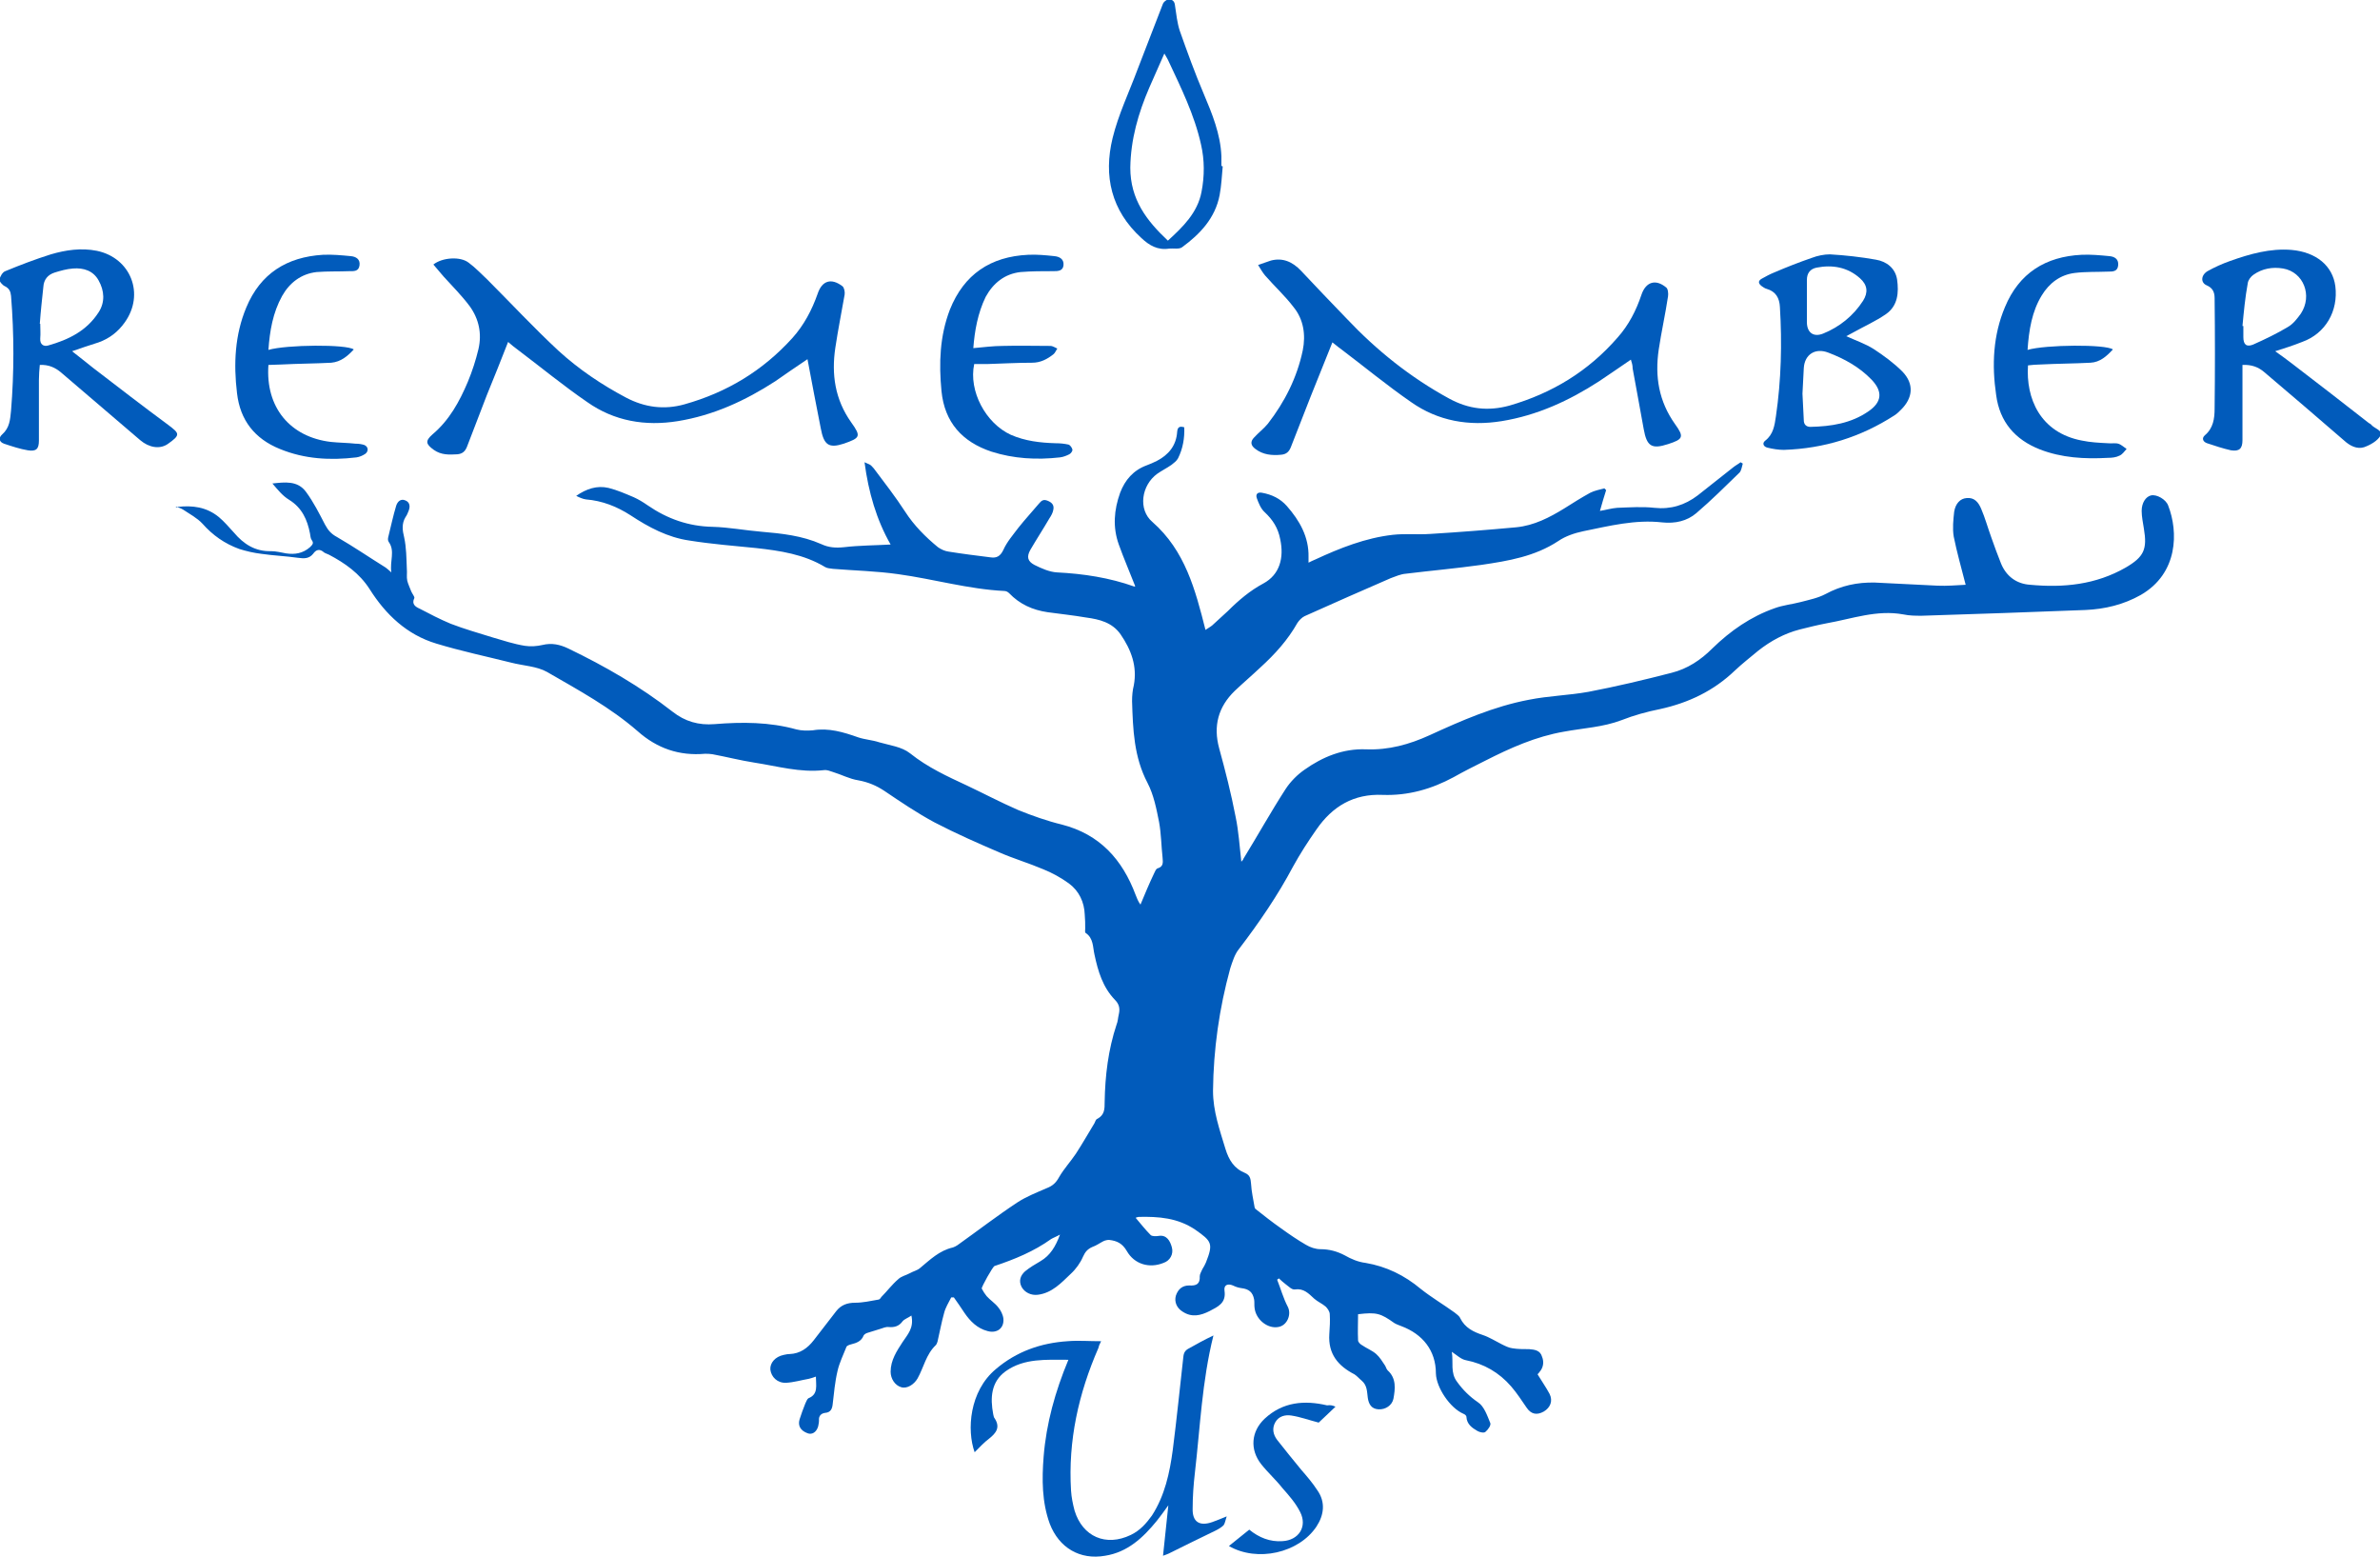 <?xml version="1.0" encoding="utf-8"?>
<!-- Generator: Adobe Illustrator 27.3.1, SVG Export Plug-In . SVG Version: 6.00 Build 0)  -->
<svg version="1.1" id="Layer_1" xmlns="http://www.w3.org/2000/svg" xmlns:xlink="http://www.w3.org/1999/xlink" x="0px" y="0px"
	 viewBox="0 0 538.2 351.9" style="enable-background:new 0 0 538.2 351.9;" xml:space="preserve">
<style type="text/css">
	.st0{fill:#015BBB;}
</style>
<g>
	<path class="st0" d="M40.1,114.6c3.4-0.4,6.6,0,9.4,2.3c1.2,1,2.3,2.3,3.4,3.5c2.2,2.6,4.8,4.3,8.4,4.2c1.1,0,2.3,0.3,3.4,0.5
		c2,0.3,3.8,0,5.4-1.4c0.6-0.6,0.9-0.9,0.4-1.6c-0.3-0.4-0.3-1-0.4-1.5c-0.6-3.1-1.8-5.8-4.7-7.6c-1.5-0.9-2.6-2.3-3.8-3.7
		c2.8-0.3,5.7-0.7,7.6,1.9c1.7,2.3,3,4.9,4.3,7.4c0.7,1.3,1.4,2.1,2.7,2.8c3.8,2.2,7.3,4.6,11,6.9c0.3,0.2,0.6,0.5,1.3,1.1
		c-0.4-2.6,0.9-4.8-0.6-6.9c-0.2-0.3-0.2-0.7-0.1-1.1c0.6-2.4,1.1-4.8,1.8-7.1c0.3-0.9,1-1.6,2-1.2c1.1,0.4,1.2,1.4,0.8,2.4
		c-0.2,0.5-0.4,1-0.7,1.4c-0.9,1.5-0.7,3-0.3,4.6c0.5,2.3,0.5,4.7,0.6,7.1c0.1,0.9-0.1,1.8,0.1,2.7c0.2,0.8,0.6,1.6,0.9,2.4
		c0.2,0.5,0.8,1.2,0.7,1.5c-0.7,1.4,0.3,2,1.2,2.4c2.3,1.2,4.6,2.4,7,3.4c3.1,1.2,6.3,2.1,9.5,3.1c2.4,0.7,4.8,1.5,7.3,1.9
		c1.3,0.2,2.7,0.1,4-0.2c2.1-0.5,3.9-0.1,5.8,0.8c8.3,4,16.3,8.6,23.6,14.3c2.8,2.2,5.9,3.1,9.5,2.8c6.2-0.5,12.4-0.5,18.5,1.2
		c1.2,0.3,2.5,0.3,3.7,0.2c3.6-0.6,6.9,0.4,10.3,1.6c1.5,0.5,3.2,0.6,4.7,1.1c2.4,0.7,5.1,1,7,2.5c4,3.2,8.4,5.2,12.9,7.3
		c3.8,1.8,7.6,3.8,11.5,5.5c3.2,1.3,6.6,2.5,9.9,3.3c8.6,2.2,13.7,7.9,16.7,15.9c0.3,0.7,0.5,1.4,1.1,2.2c1-2.4,2-4.8,3.1-7.1
		c0.2-0.4,0.4-1,0.8-1.1c1.3-0.4,1.2-1.3,1.1-2.4c-0.3-2.7-0.3-5.4-0.8-8.1c-0.6-3-1.2-6.1-2.6-8.8c-3.1-5.9-3.3-12.1-3.5-18.5
		c0-1.2,0.1-2.4,0.4-3.6c0.8-4.3-0.6-8-3-11.5c-1.9-2.7-4.8-3.4-7.8-3.8c-2.9-0.5-5.8-0.8-8.7-1.2c-3.4-0.5-6.3-1.8-8.7-4.3
		c-0.3-0.3-0.7-0.5-1.1-0.5c-8.1-0.4-16-2.7-24-3.8c-4.9-0.7-9.8-0.8-14.7-1.2c-0.6-0.1-1.3-0.1-1.8-0.4c-4.8-2.9-10.2-3.7-15.6-4.3
		c-5-0.5-10.1-0.9-15.1-1.7c-4.9-0.7-9.2-3-13.3-5.7c-3.1-2-6.4-3.3-10.1-3.6c-0.7-0.1-1.4-0.4-2.2-0.8c2.3-1.6,4.7-2.4,7.3-1.8
		c2,0.5,3.8,1.3,5.7,2.1c1.1,0.5,2.1,1.1,3.1,1.8c4.5,3.1,9.3,4.8,14.8,4.9c3.6,0.1,7.3,0.8,10.9,1.1c4.7,0.4,9.3,0.9,13.6,2.8
		c1.7,0.8,3.3,0.9,5.2,0.7c3.4-0.4,6.9-0.4,10.5-0.6c-3.2-5.6-5-11.8-5.9-18.6c0.6,0.3,1,0.4,1.3,0.6s0.5,0.5,0.8,0.8
		c2.4,3.2,4.9,6.4,7.1,9.8c2,3.1,4.6,5.7,7.4,8c0.7,0.5,1.6,0.9,2.4,1c3.1,0.5,6.3,0.9,9.5,1.3c1.3,0.2,2.2-0.2,2.9-1.7
		c0.8-1.8,2.2-3.4,3.4-5c1.5-1.9,3.1-3.6,4.6-5.4c0.6-0.7,1-1.1,2-0.7s1.5,1,1.3,2c-0.1,0.7-0.5,1.4-0.9,2c-1.4,2.4-2.9,4.7-4.3,7.1
		c-0.9,1.6-0.6,2.6,0.9,3.4c1.6,0.8,3.4,1.6,5.1,1.7c6,0.3,11.9,1.2,17.5,3.2c0.1,0,0.2,0,0.2-0.1c-1.2-3.1-2.6-6.3-3.7-9.4
		c-1.4-3.9-1.1-7.8,0.3-11.7c1.1-2.9,3-5.1,6-6.2c0.8-0.3,1.5-0.6,2.3-1c2.7-1.4,4.4-3.5,4.6-6.6c0.1-1.1,0.6-1.3,1.6-1
		c0.1,2.4-0.3,4.8-1.4,7c-0.3,0.6-1,1.1-1.5,1.5c-1,0.7-2.2,1.3-3.2,2c-3.6,2.6-4.4,8.1-1.1,10.9c7.4,6.5,9.7,15.3,12,24.4
		c0.4-0.3,1-0.6,1.5-1c1.2-1.1,2.4-2.2,3.6-3.3c2.4-2.4,5-4.6,8-6.2c3.7-2,4.7-5.8,3.8-10c-0.5-2.6-1.7-4.4-3.5-6.1
		c-0.9-0.8-1.4-2.1-1.8-3.2c-0.3-0.9,0.2-1.4,1.2-1.2c2.2,0.4,4.1,1.3,5.6,3c2.9,3.3,5,7,4.9,11.5c0,0.4,0,0.7,0,1.3
		c0.6-0.3,1-0.5,1.5-0.7c5.6-2.6,11.4-4.9,17.6-5.6c2.8-0.3,5.7,0,8.5-0.2c6.5-0.4,12.9-0.9,19.4-1.5c4-0.4,7.5-2.2,10.9-4.3
		c1.9-1.2,3.8-2.4,5.8-3.5c1-0.5,2.1-0.7,3.2-1c0.1,0.1,0.3,0.3,0.4,0.4c-0.5,1.5-0.9,3-1.4,4.7c1.3-0.2,2.6-0.6,3.9-0.7
		c2.8-0.1,5.7-0.3,8.4,0c3.7,0.4,6.9-0.6,9.8-2.8c2.7-2.1,5.4-4.3,8.1-6.4c0.5-0.4,1.1-0.7,1.6-1.1c0.2,0.1,0.3,0.2,0.5,0.3
		c-0.2,0.7-0.3,1.5-0.7,2c-3.2,3.1-6.4,6.3-9.8,9.2c-2.1,1.8-4.8,2.4-7.7,2.1c-6.1-0.7-12,0.8-17.9,2c-1.9,0.4-4,1.1-5.6,2.2
		c-5.3,3.5-11.3,4.5-17.4,5.4c-5.7,0.8-11.4,1.3-17.1,2c-1.2,0.1-2.3,0.6-3.4,1c-6.5,2.8-13,5.7-19.5,8.6c-0.6,0.3-1.2,0.9-1.6,1.5
		c-2.2,3.9-5.1,7.1-8.4,10.1c-1.9,1.8-3.9,3.5-5.8,5.3c-3.7,3.6-4.9,7.9-3.5,13s2.7,10.2,3.7,15.4c0.7,3.3,0.9,6.7,1.3,10.2
		c0.2-0.2,0.4-0.4,0.5-0.7c3.2-5.2,6.2-10.6,9.5-15.7c1.1-1.7,2.7-3.3,4.3-4.4c4.1-2.9,8.7-4.8,13.9-4.6c5.1,0.2,9.8-1.1,14.4-3.2
		c7.2-3.3,14.5-6.5,22.4-8c4.5-0.9,9.1-1,13.5-1.8c6.3-1.2,12.6-2.7,18.8-4.3c3.6-0.9,6.6-2.9,9.2-5.5c4.1-4,8.7-7.2,14.1-9.1
		c1.9-0.7,4-0.9,5.9-1.4s3.9-0.9,5.6-1.8c3.5-1.9,7.2-2.7,11.2-2.6c4.7,0.2,9.4,0.5,14.1,0.7c2.2,0.1,4.4-0.1,6.4-0.2
		c-1-3.9-2-7.4-2.7-10.9c-0.3-1.8-0.1-3.8,0.1-5.6c0.3-1.9,1.4-3,2.8-3.1c1.8-0.2,2.7,1,3.3,2.4c0.9,2.1,1.5,4.3,2.3,6.5
		c0.7,2,1.4,3.9,2.2,5.9c1.2,2.9,3.5,4.6,6.6,4.8c7.5,0.7,14.8,0,21.6-3.9c4.1-2.4,4.9-4.1,4.1-8.8c-0.2-1.3-0.5-2.7-0.5-4
		c0-1.8,0.9-3.2,2.1-3.5c1.3-0.3,3.4,0.9,3.9,2.3c2.3,5.9,2.3,15.3-6.2,20.2c-3.9,2.2-8.1,3.2-12.5,3.4c-12.3,0.5-24.7,0.9-37,1.3
		c-1.4,0-2.8,0-4.2-0.3c-6-1.1-11.6,1-17.3,2c-2.1,0.4-4.1,0.9-6.1,1.4c-3.5,0.9-6.6,2.6-9.4,4.8c-1.8,1.5-3.6,2.9-5.3,4.5
		c-4.8,4.6-10.5,7.3-16.9,8.7c-3,0.6-5.9,1.4-8.7,2.5c-4.2,1.6-8.7,1.8-13,2.6c-6.4,1.1-12.2,3.7-17.9,6.6c-2.4,1.2-4.8,2.4-7.1,3.7
		c-5,2.7-10.3,4.2-16,4c-6.6-0.3-11.4,2.6-15,7.8c-1.9,2.7-3.7,5.5-5.3,8.4c-3.5,6.6-7.7,12.7-12.2,18.6c-1,1.2-1.5,2.9-2,4.4
		c-2.5,9.1-3.8,18.3-3.9,27.7c0,4.6,1.5,8.8,2.8,13.1c0.8,2.6,2,4.5,4.5,5.5c1.1,0.5,1.2,1.3,1.3,2.4c0.1,1.8,0.5,3.5,0.8,5.3
		c0,0.1,0.1,0.3,0.2,0.4c1.9,1.5,3.8,3,5.8,4.4c1.8,1.3,3.7,2.6,5.6,3.7c1,0.6,2.2,1,3.3,1c2,0,3.8,0.5,5.5,1.4
		c1.4,0.8,3,1.5,4.7,1.7c4.7,0.8,8.8,2.8,12.5,5.9c2.4,1.9,5.1,3.5,7.6,5.3c0.5,0.4,1.1,0.8,1.3,1.3c1.1,2.2,3,3.1,5.1,3.8
		c1.5,0.5,2.9,1.4,4.3,2.1c0.8,0.4,1.6,0.8,2.4,0.9c1.2,0.2,2.5,0.2,3.8,0.2c1.3,0.1,2.5,0.3,2.9,1.7c0.5,1.2,0.3,2.5-0.6,3.5
		c-0.1,0.2-0.3,0.3-0.4,0.5c0.9,1.5,1.9,2.9,2.7,4.4c0.8,1.6,0.2,3.1-1.3,4c-1.6,0.9-2.9,0.6-3.9-0.9c-1.1-1.6-2.2-3.3-3.5-4.8
		c-2.7-3.1-6.1-5.1-10.2-5.9c-1.1-0.2-2-1.1-3.2-1.9c0.4,2.4-0.4,4.7,1.2,6.8c1.3,1.8,2.8,3.3,4.7,4.6c1.4,0.9,2.1,3,2.8,4.7
		c0.2,0.5-0.5,1.5-1.1,2c-0.3,0.3-1.3,0.1-1.8-0.2c-1.2-0.7-2.4-1.5-2.5-3.2c0-0.3-0.4-0.6-0.7-0.7c-3-1.3-6.1-5.9-6.2-9.1
		c0-5.2-3-8.9-7.8-10.7c-0.5-0.2-1.1-0.4-1.6-0.7c-3.1-2.2-4-2.5-8.2-2c0,1.9-0.1,3.9,0,5.9c0,0.4,0.5,0.9,0.9,1.1
		c1,0.7,2.3,1.2,3.2,2c0.8,0.7,1.4,1.7,2,2.6c0.2,0.3,0.3,0.8,0.6,1.1c2,1.8,1.7,4.2,1.3,6.4c-0.3,1.5-1.8,2.5-3.4,2.4
		s-2.2-1.2-2.4-2.6c-0.2-1.4-0.1-2.8-1.4-3.9c-0.5-0.4-1-1-1.6-1.4c-3.7-1.9-6-4.6-5.7-9.1c0.1-1.5,0.2-3,0.1-4.5
		c0-0.6-0.5-1.3-0.9-1.7c-0.8-0.7-1.8-1.1-2.6-1.8c-1.3-1.2-2.4-2.4-4.4-2.1c-0.7,0.1-1.4-0.7-2.1-1.2c-0.5-0.4-1-0.8-1.5-1.3
		c-0.1,0.1-0.3,0.2-0.4,0.3c0.8,2,1.4,4.2,2.4,6.1c0.9,1.7-0.1,4.3-2.2,4.6c-2.4,0.4-5-1.7-5.3-4.3c-0.1-0.6,0-1.3-0.1-1.9
		c-0.3-1.7-1.2-2.4-2.9-2.6c-0.7-0.1-1.3-0.3-1.9-0.6c-1.2-0.5-2.1-0.1-1.9,1.2c0.4,2.8-1.5,3.6-3.4,4.6c-2,1-4,1.5-6.1,0.1
		c-1.3-0.8-1.9-2.2-1.5-3.6c0.5-1.5,1.5-2.3,3-2.3c1.6,0.1,2.5-0.3,2.4-2.1c0-0.5,0.4-1.1,0.6-1.6c0.3-0.5,0.6-1,0.8-1.5
		c1.7-4.3,1.3-4.8-2.4-7.4c-4-2.7-8.3-3-12.8-2.9c-0.2,0-0.4,0.1-0.7,0.2c1.2,1.4,2.2,2.7,3.4,3.9c0.3,0.3,1.2,0.3,1.8,0.2
		c1.8-0.3,2.6,1.1,3,2.6s-0.4,3-1.9,3.5c-3.2,1.3-6.6,0.3-8.3-2.7c-1-1.7-2.2-2.3-4-2.5c-0.4,0-0.9,0.1-1.3,0.3
		c-0.8,0.4-1.6,1-2.5,1.3c-1.1,0.5-1.6,1.1-2.1,2.2c-0.6,1.4-1.6,2.8-2.8,3.9c-2.1,2-4.2,4.3-7.4,4.7c-1.5,0.2-3-0.5-3.7-1.8
		c-0.7-1.4-0.2-2.6,0.8-3.5c1.1-0.9,2.3-1.6,3.5-2.3c2.2-1.3,3.4-3.3,4.4-6c-0.9,0.5-1.5,0.7-2,1c-3.9,2.8-8.3,4.6-12.8,6.1
		c-0.4,0.1-3,4.8-2.9,5.1c0.3,0.6,0.7,1.2,1.1,1.7c0.8,0.9,1.9,1.6,2.6,2.5c0.6,0.7,1.1,1.7,1.2,2.6c0.2,2.2-1.5,3.4-3.6,2.8
		c-2.3-0.6-3.9-2.2-5.2-4.1c-0.8-1.2-1.6-2.4-2.4-3.5c-0.2,0-0.4,0-0.6,0c-0.6,1.2-1.3,2.3-1.6,3.5c-0.6,2.1-1,4.4-1.5,6.5
		c-0.1,0.3-0.2,0.6-0.4,0.8c-2.2,2.1-2.7,5-4.1,7.5c-0.8,1.4-2.4,2.4-3.7,2c-1.4-0.4-2.4-1.9-2.4-3.5c0-2.6,1.4-4.7,2.7-6.7
		c1.2-1.8,2.6-3.2,2-6c-0.7,0.5-1.6,0.8-2,1.3c-0.8,1.1-1.8,1.4-3.1,1.3c-0.6-0.1-1.3,0.2-1.9,0.4c-1,0.3-2,0.6-2.9,0.9
		c-0.4,0.1-0.8,0.4-0.9,0.6c-0.5,1.3-1.6,1.7-2.8,2c-0.4,0.1-1,0.3-1.1,0.6c-0.7,1.8-1.6,3.6-2,5.4c-0.6,2.5-0.8,5-1.1,7.5
		c-0.1,1-0.4,1.9-1.7,2c-0.9,0.1-1.5,0.7-1.4,1.7c0,0.5-0.1,0.9-0.2,1.4c-0.4,1.3-1.4,1.9-2.4,1.5c-1.6-0.6-2.2-1.7-1.8-3.1
		c0.4-1.2,0.8-2.4,1.3-3.6c0.2-0.4,0.4-1,0.7-1.2c2.3-0.9,1.7-2.9,1.7-4.9c-0.6,0.2-1.1,0.4-1.6,0.5c-1.7,0.3-3.4,0.8-5.1,0.9
		c-2,0.1-3.4-1.3-3.6-3c-0.1-1.5,1.1-2.9,3-3.3c0.5-0.1,0.9-0.2,1.4-0.2c2.3-0.1,4-1.3,5.4-3.1c1.7-2.2,3.4-4.4,5.1-6.6
		c1.1-1.4,2.5-1.9,4.3-1.9c1.7,0,3.5-0.4,5.2-0.7c0.3,0,0.5-0.3,0.7-0.6c1.3-1.3,2.4-2.8,3.8-4c0.7-0.7,1.8-0.9,2.7-1.4
		c0.7-0.4,1.6-0.6,2.2-1.1c2.3-1.9,4.4-4,7.5-4.7c0.3-0.1,0.7-0.3,1-0.5c4.5-3.2,8.9-6.6,13.6-9.7c2-1.3,4.3-2.2,6.6-3.2
		c1.3-0.5,2.1-1.2,2.8-2.5c1.1-1.9,2.6-3.5,3.8-5.3c1.5-2.3,2.8-4.6,4.2-6.9c0.2-0.4,0.3-0.9,0.7-1c1.6-0.9,1.6-2.2,1.6-3.8
		c0.1-5.9,0.8-11.8,2.7-17.5c0.3-0.7,0.3-1.5,0.5-2.3c0.3-1.3,0.1-2.3-0.9-3.3c-2.7-2.8-3.8-6.4-4.6-10.2c-0.4-1.7-0.2-3.7-2-4.9
		c-0.2-0.1-0.1-0.7-0.1-1c0-1,0-2.1-0.1-3.1c-0.1-2.9-1.3-5.4-3.6-7.1c-1.8-1.3-3.8-2.4-5.8-3.2c-3.3-1.4-6.7-2.4-9.9-3.8
		c-4.9-2.1-9.9-4.3-14.7-6.8c-3.9-2.1-7.6-4.6-11.3-7.1c-1.8-1.2-3.7-2-5.9-2.4c-2-0.3-3.8-1.3-5.8-1.9c-0.6-0.2-1.3-0.5-2-0.4
		c-5.4,0.6-10.5-0.9-15.7-1.7c-3.2-0.5-6.3-1.3-9.5-1.9c-0.6-0.1-1.1-0.1-1.7-0.1c-5.8,0.5-10.8-1.2-15.2-5.1
		c-6.2-5.4-13.4-9.3-20.5-13.4c-2.3-1.3-5.4-1.4-8.1-2.1c-5.6-1.4-11.3-2.6-16.9-4.3c-6.7-2-11.5-6.6-15.1-12.3
		c-2.3-3.6-5.6-5.9-9.2-7.8c-0.4-0.2-0.8-0.3-1.1-0.5c-1-0.9-1.8-0.7-2.5,0.3c-0.9,1.1-2,1.1-3.4,0.9c-2.8-0.4-5.6-0.5-8.3-0.9
		c-1.7-0.2-3.4-0.6-5-1.1c-3.3-1.2-6-3.1-8.3-5.7c-1.2-1.3-2.9-2.2-4.4-3.2c-0.5-0.3-1.1-0.5-1.7-0.7
		C40,114.9,40.1,114.7,40.1,114.6z"/>
	<path class="st0" d="M182.6,81.2c-2.7,1.8-5,3.4-7.3,5c-6.8,4.4-14,7.7-22,9c-7.4,1.2-14.4,0-20.5-4.3C127.4,87.2,122.3,83,117,79
		c-0.7-0.5-1.3-1-2.1-1.7c-1.6,4.1-3.2,8.1-4.8,12c-1.5,3.9-3,7.8-4.5,11.7c-0.4,1-1,1.6-2.2,1.7c-1.8,0.1-3.6,0.2-5.3-1
		c-1.8-1.3-2-2-0.3-3.5c3.8-3.2,6.1-7.4,8-11.9c1-2.4,1.8-4.9,2.4-7.4c0.8-3.5,0.1-6.8-2-9.7c-1.8-2.4-3.9-4.5-5.9-6.7
		c-0.8-0.9-1.5-1.8-2.3-2.7c2-1.6,6.1-1.9,8-0.4c1.5,1.1,2.8,2.5,4.2,3.8c5.4,5.4,10.5,10.9,16.1,16.1c4.6,4.2,9.8,7.7,15.3,10.6
		c4.2,2.2,8.6,2.8,13.2,1.5c9.6-2.7,17.7-7.6,24.4-15c2.6-2.9,4.4-6.3,5.7-10c1-3,3.1-3.6,5.6-1.7c0.4,0.3,0.6,1.3,0.5,1.9
		c-0.7,4-1.5,8-2.1,12c-0.9,6-0.1,11.7,3.6,16.9c2.3,3.2,2,3.5-1.7,4.8c-3.4,1.1-4.5,0.3-5.2-3.5C184.6,91.7,183.6,86.6,182.6,81.2z
		"/>
	<path class="st0" d="M368.8,81.3c-2.5,1.7-4.8,3.3-7.2,4.9c-6.8,4.4-14,7.7-22,9c-7.4,1.2-14.4,0-20.5-4.3
		c-5.5-3.8-10.7-8.1-16-12.1c-0.6-0.4-1.1-0.9-1.8-1.4c-1.7,4.2-3.3,8.2-4.9,12.2c-1.5,3.8-3,7.7-4.5,11.5c-0.4,1-1,1.6-2.2,1.7
		c-2.1,0.2-4.1,0-5.8-1.3c-1.1-0.8-1.2-1.7-0.3-2.6c1-1.1,2.2-2,3.1-3.1c3.8-4.9,6.6-10.4,7.9-16.6c0.7-3.5,0.2-7-2.1-9.8
		c-1.9-2.5-4.3-4.7-6.4-7.1c-0.6-0.7-1.1-1.6-1.6-2.4c1-0.3,1.9-0.7,2.9-1c2.7-0.7,4.9,0.3,6.8,2.3c3.4,3.6,6.8,7.2,10.3,10.8
		c6.8,7.2,14.4,13.3,23.2,18.1c4.4,2.4,8.8,2.9,13.6,1.6c9.7-2.8,17.9-7.8,24.5-15.4c2.5-2.8,4.2-6.1,5.4-9.7c1-2.9,3.2-3.6,5.6-1.6
		c0.4,0.3,0.5,1.4,0.4,2c-0.6,4-1.5,8-2.1,12c-0.9,6.1,0,11.7,3.7,16.9c2.1,2.9,1.8,3.4-1.6,4.5c-3.7,1.2-4.8,0.5-5.5-3.4
		c-0.8-4.6-1.7-9.2-2.5-13.7C369.2,82.5,369,82,368.8,81.3z"/>
	<path class="st0" d="M274.4,301.9c-2.6,10.4-3,20.8-4.2,31.1c-0.3,2.6-0.5,5.3-0.5,8c-0.1,3,1.5,4.1,4.4,3.1
		c0.9-0.3,1.8-0.7,3.3-1.3c-0.3,0.9-0.4,1.6-0.7,2c-0.5,0.5-1.2,0.9-1.8,1.2c-3.5,1.7-7,3.4-10.6,5.2c-0.4,0.2-0.8,0.3-1.3,0.5
		c0.4-3.8,0.8-7.4,1.2-11.4c-1,1.4-1.8,2.5-2.6,3.5c-3.1,3.8-6.6,7.1-11.7,7.9c-5.7,1-10.4-1.8-12.5-7.2c-1.8-4.9-1.8-10.1-1.4-15.2
		c0.6-7.5,2.6-14.7,5.6-21.9c-5,0-10-0.4-14.2,2.6c-3.3,2.4-3.5,6-2.8,9.7c0.1,0.3,0.1,0.7,0.3,0.9c1.4,2.1,0.3,3.4-1.2,4.6
		c-1.2,0.9-2.2,2-3.3,3.1c-1.8-5-1.2-13.8,4.8-18.8c4.7-4,10.2-5.9,16.2-6.3c2.4-0.2,4.9,0,7.6,0c-0.3,0.6-0.5,1-0.6,1.5
		c-4.5,10.3-6.9,21-6.2,32.3c0.1,1.5,0.4,3,0.8,4.5c1.8,5.9,7.1,8.2,12.7,5.5c2.1-1,3.5-2.6,4.8-4.4c2.9-4.5,4-9.6,4.7-14.8
		c0.9-7,1.6-14,2.4-21.1c0.1-1,0.5-1.5,1.3-1.9C270.5,303.9,272.3,302.9,274.4,301.9z"/>
	<path class="st0" d="M514.5,79.4c1.4,1,2.8,2,4.2,3.1c5.6,4.3,11.2,8.6,16.8,13c0.2,0.2,0.6,0.3,0.8,0.6c0.7,0.8,2.6,1.2,2,2.4
		c-0.7,1.2-2.3,2.1-3.7,2.6c-1.6,0.5-3.2-0.3-4.5-1.5C524,94.3,518,89.2,512,84.1c-1.3-1.1-2.8-1.7-4.9-1.6c0,1.9,0,3.9,0,5.8
		c0,3.7,0,7.4,0,11.2c0,1.9-0.7,2.6-2.6,2.3c-1.8-0.4-3.6-1-5.4-1.6c-0.9-0.3-1.3-1.1-0.5-1.8c1.9-1.6,2.2-3.8,2.2-6
		c0.1-8.3,0.1-16.6,0-25c0-1.3-0.4-2.3-1.8-2.9s-1.3-2.3,0.2-3.2c1.6-0.9,3.4-1.7,5.1-2.3c4.5-1.6,9.1-2.9,13.9-2.5
		c5.6,0.5,9.3,3.6,9.9,8.2c0.7,5.6-2.2,10.7-7.5,12.6C518.6,78.1,516.4,78.8,514.5,79.4z M507.1,73.7c0.1,0,0.1,0,0.2,0
		c0,0.3,0,0.6,0,0.9c0,0.5,0,1,0,1.6c0,1.7,0.7,2.3,2.2,1.7c2.7-1.2,5.4-2.5,7.9-4c1.2-0.7,2.1-1.9,2.9-3c2.7-4.1,0.6-9.4-4-10.2
		c-2.4-0.4-4.7,0-6.7,1.4c-0.6,0.4-1.2,1.2-1.3,1.9C507.7,67.3,507.4,70.5,507.1,73.7z"/>
	<path class="st0" d="M16.3,79.4c1.5,1.2,3.2,2.5,4.8,3.8c5.6,4.3,11.3,8.7,17,12.9c2.5,1.9,2.8,2.2-0.2,4.3
		c-1.8,1.2-4.2,0.8-6.2-0.9c-6-5.1-11.9-10.2-17.9-15.3c-1.3-1.1-2.8-1.8-4.8-1.7c-0.1,1.1-0.2,2.3-0.2,3.4c0,4.6,0,9.1,0,13.7
		c0,1.9-0.6,2.5-2.5,2.2c-1.8-0.3-3.6-0.9-5.4-1.5c-1.1-0.4-1.3-1.3-0.4-2.1c1.7-1.5,1.8-3.4,2-5.4c0.7-8.6,0.7-17.2,0-25.9
		c-0.1-1-0.4-1.7-1.4-2.2c-0.5-0.2-1.3-1.1-1.2-1.5c0.1-0.7,0.7-1.7,1.3-1.9c3.4-1.4,6.8-2.7,10.3-3.8c3.4-1,6.9-1.5,10.4-0.8
		c7.7,1.6,10.9,9.8,6.3,16.2c-1.5,2.1-3.4,3.6-5.9,4.5C20.1,78.1,18,78.8,16.3,79.4z M9,73.2h0.1c0,1.1,0.1,2.2,0,3.3
		c-0.1,1.4,0.8,1.9,1.8,1.6c4.6-1.3,8.7-3.3,11.4-7.5c1.5-2.3,1.3-4.9,0-7.2c-1.2-2.2-3.4-2.9-5.8-2.7c-1.4,0.1-2.8,0.5-4.1,0.9
		c-1.6,0.5-2.5,1.6-2.6,3.3C9.5,67.7,9.2,70.4,9,73.2z"/>
	<path class="st0" d="M417.5,76c2.2,1,4.3,1.7,6.2,2.9c2.3,1.5,4.6,3.2,6.5,5.1c2.7,2.8,2.4,6-0.4,8.7c-0.4,0.4-0.9,0.9-1.4,1.2
		c-7.6,4.9-15.9,7.5-25,7.8c-1.2,0-2.5-0.2-3.7-0.5c-0.9-0.2-1.3-1-0.5-1.6c1.8-1.4,2.1-3.4,2.4-5.5c1.2-8.2,1.4-16.5,0.9-24.7
		c-0.1-2-0.9-3.5-3-4.1c-0.4-0.1-0.8-0.4-1.1-0.6c-0.8-0.6-0.9-1.2,0-1.7s1.8-1,2.8-1.4c2.8-1.2,5.6-2.3,8.5-3.3
		c1.3-0.5,2.8-0.8,4.1-0.8c3.5,0.2,7,0.6,10.4,1.2c2.4,0.4,4.4,1.9,4.8,4.5c0.4,2.9,0.2,5.9-2.5,7.8c-2.3,1.6-5,2.8-7.5,4.2
		C418.5,75.5,418,75.7,417.5,76z M407.6,89c0.1,1.7,0.2,3.8,0.3,6c0,0.9,0.5,1.5,1.5,1.5c4.7-0.1,9.2-0.8,13.1-3.5
		c3.1-2.1,3.3-4.5,0.7-7.2c-2.7-2.8-6.1-4.7-9.8-6.1c-2.9-1.1-5.3,0.4-5.5,3.5C407.8,85,407.7,86.8,407.6,89z M408.6,68.6
		c0,1.4,0,2.8,0,4.2c0,2.4,1.5,3.5,3.7,2.6c3.7-1.5,6.8-4,9-7.4c1.2-1.9,1-3.6-0.7-5.1c-2.8-2.5-6.2-3.1-9.8-2.4
		c-1.5,0.3-2.2,1.3-2.2,2.8C408.6,65.2,408.6,66.9,408.6,68.6z"/>
	<path class="st0" d="M458.5,79.1c4.1-1.2,17.7-1.3,19.3-0.1c-1.4,1.5-2.9,2.9-5.1,3c-3.8,0.2-7.5,0.2-11.3,0.4
		c-0.9,0-1.9,0.1-2.8,0.2c-0.5,7.4,2.7,15.2,12.2,17c1.9,0.4,3.9,0.5,5.9,0.6c0.8,0.1,1.6-0.1,2.3,0.1c0.7,0.2,1.3,0.8,1.9,1.2
		c-0.5,0.5-0.9,1.2-1.6,1.5c-0.8,0.4-1.7,0.5-2.6,0.5c-5.3,0.3-10.5,0-15.4-1.9c-5.6-2.2-9.1-6.2-9.9-12.3c-1-6.8-0.7-13.5,2-19.9
		c3.2-7.7,9.2-11.4,17.3-11.8c2.1-0.1,4.2,0.1,6.3,0.3c1.1,0.1,2.1,0.6,2,2c-0.1,1.5-1.2,1.5-2.3,1.5c-2.5,0.1-5,0-7.5,0.3
		c-3.3,0.4-5.8,2.3-7.5,5.1C459.5,70.4,458.8,74.6,458.5,79.1z"/>
	<path class="st0" d="M60.7,82.5c-0.7,9.6,4.9,16.3,14.1,17.4c1.9,0.2,3.8,0.2,5.6,0.4c0.7,0,1.4,0.1,2,0.3c0.9,0.4,1,1.4,0.2,2
		c-0.6,0.4-1.3,0.7-2,0.8c-5.9,0.7-11.7,0.4-17.3-1.9c-5.7-2.3-9-6.5-9.7-12.6c-0.8-6.6-0.5-13.2,2.1-19.4
		c3.2-7.7,9.2-11.4,17.3-11.9c2.1-0.1,4.2,0.1,6.3,0.3c1.2,0.1,2.2,0.7,2,2.1c-0.2,1.4-1.3,1.3-2.3,1.3c-2.5,0.1-4.9,0-7.4,0.2
		c-3.5,0.4-6.1,2.4-7.8,5.4c-2.1,3.8-2.8,7.9-3.1,12.2c4.1-1.2,17.7-1.3,19.3-0.1c-1.4,1.5-2.9,2.8-5.1,3c-3.8,0.2-7.5,0.2-11.3,0.4
		C62.6,82.4,61.7,82.5,60.7,82.5z"/>
	<path class="st0" d="M220.1,78.7c2.3-0.2,4.5-0.5,6.7-0.5c3.6-0.1,7.1,0,10.7,0c0.6,0,1.1,0.4,1.6,0.6c-0.3,0.4-0.5,1-0.9,1.3
		c-1.4,1.1-2.9,1.9-4.8,1.9c-3.4,0-6.8,0.2-10.2,0.3c-1,0-2,0-2.9,0c-1.3,6.1,2.6,13.4,8.3,16c3.2,1.4,6.6,1.8,10.1,1.9
		c1,0,2,0.1,2.9,0.3c0.4,0.1,0.8,0.7,0.9,1.1c0.1,0.3-0.3,0.9-0.7,1.1c-0.6,0.3-1.3,0.6-2.1,0.7c-5.3,0.6-10.5,0.3-15.5-1.3
		c-6.6-2.2-10.6-6.6-11.3-13.7c-0.6-6.3-0.4-12.4,1.9-18.4c3.2-8,9.2-12,17.7-12.4c2-0.1,4,0.1,5.9,0.3c1.1,0.1,2.2,0.6,2.1,2
		c-0.1,1.4-1.3,1.4-2.3,1.4c-2.5,0-4.9,0-7.4,0.2c-3.6,0.4-6.2,2.5-7.9,5.6C221.1,70.8,220.4,74.8,220.1,78.7z"/>
	<path class="st0" d="M276.5,37.6c-0.2,2.2-0.3,4.4-0.7,6.5c-1,5.2-4.4,8.8-8.5,11.8c-0.7,0.5-1.9,0.2-2.9,0.3
		c-2.6,0.4-4.5-0.7-6.3-2.4c-6.8-6.2-8.6-14-6.5-22.6c1.3-5.3,3.7-10.3,5.6-15.4c1.9-5,3.9-10,5.8-15c0.2-0.4,0.7-0.8,1.1-0.9
		c0.8-0.1,1.5,0.2,1.6,1.3c0.3,2,0.5,4,1.1,5.8c1.7,4.8,3.4,9.5,5.4,14.2c1.9,4.5,3.8,9.1,4,14.1c0,0.7,0,1.5,0,2.2
		C276.4,37.6,276.5,37.6,276.5,37.6z M264.1,54.4c3.4-3.1,6.7-6.3,7.6-11c0.7-3.6,0.7-7.2-0.1-10.7c-1.5-6.8-4.6-13-7.5-19.2
		c-0.2-0.4-0.4-0.7-0.8-1.4c-1.2,2.7-2.3,5.2-3.4,7.7c-2.5,5.8-4.2,11.7-4.3,18.1C255.6,45.1,259.3,49.9,264.1,54.4z"/>
	<path class="st0" d="M302,318c-1.5,1.4-2.8,2.7-3.8,3.6c-2.3-0.6-4.2-1.3-6.2-1.6c-1.3-0.2-2.8,0.1-3.6,1.5c-0.8,1.4-0.5,2.8,0.4,4
		c1.8,2.3,3.6,4.5,5.4,6.7c1.3,1.5,2.6,3,3.7,4.7c1.9,2.7,1.5,5.6-0.2,8.2c-4,6-13.4,8.1-19.8,4.4c1.5-1.2,3-2.4,4.6-3.7
		c2.2,1.8,4.7,2.8,7.5,2.6c3.7-0.2,5.7-3.3,4-6.6c-1-2-2.5-3.7-4-5.4c-1.5-1.9-3.3-3.5-4.8-5.4c-2.6-3.3-2.3-7.4,0.8-10.3
		c4.1-3.8,9-4.2,14.1-3C300.9,317.6,301.3,317.7,302,318z"/>
</g>
</svg>
